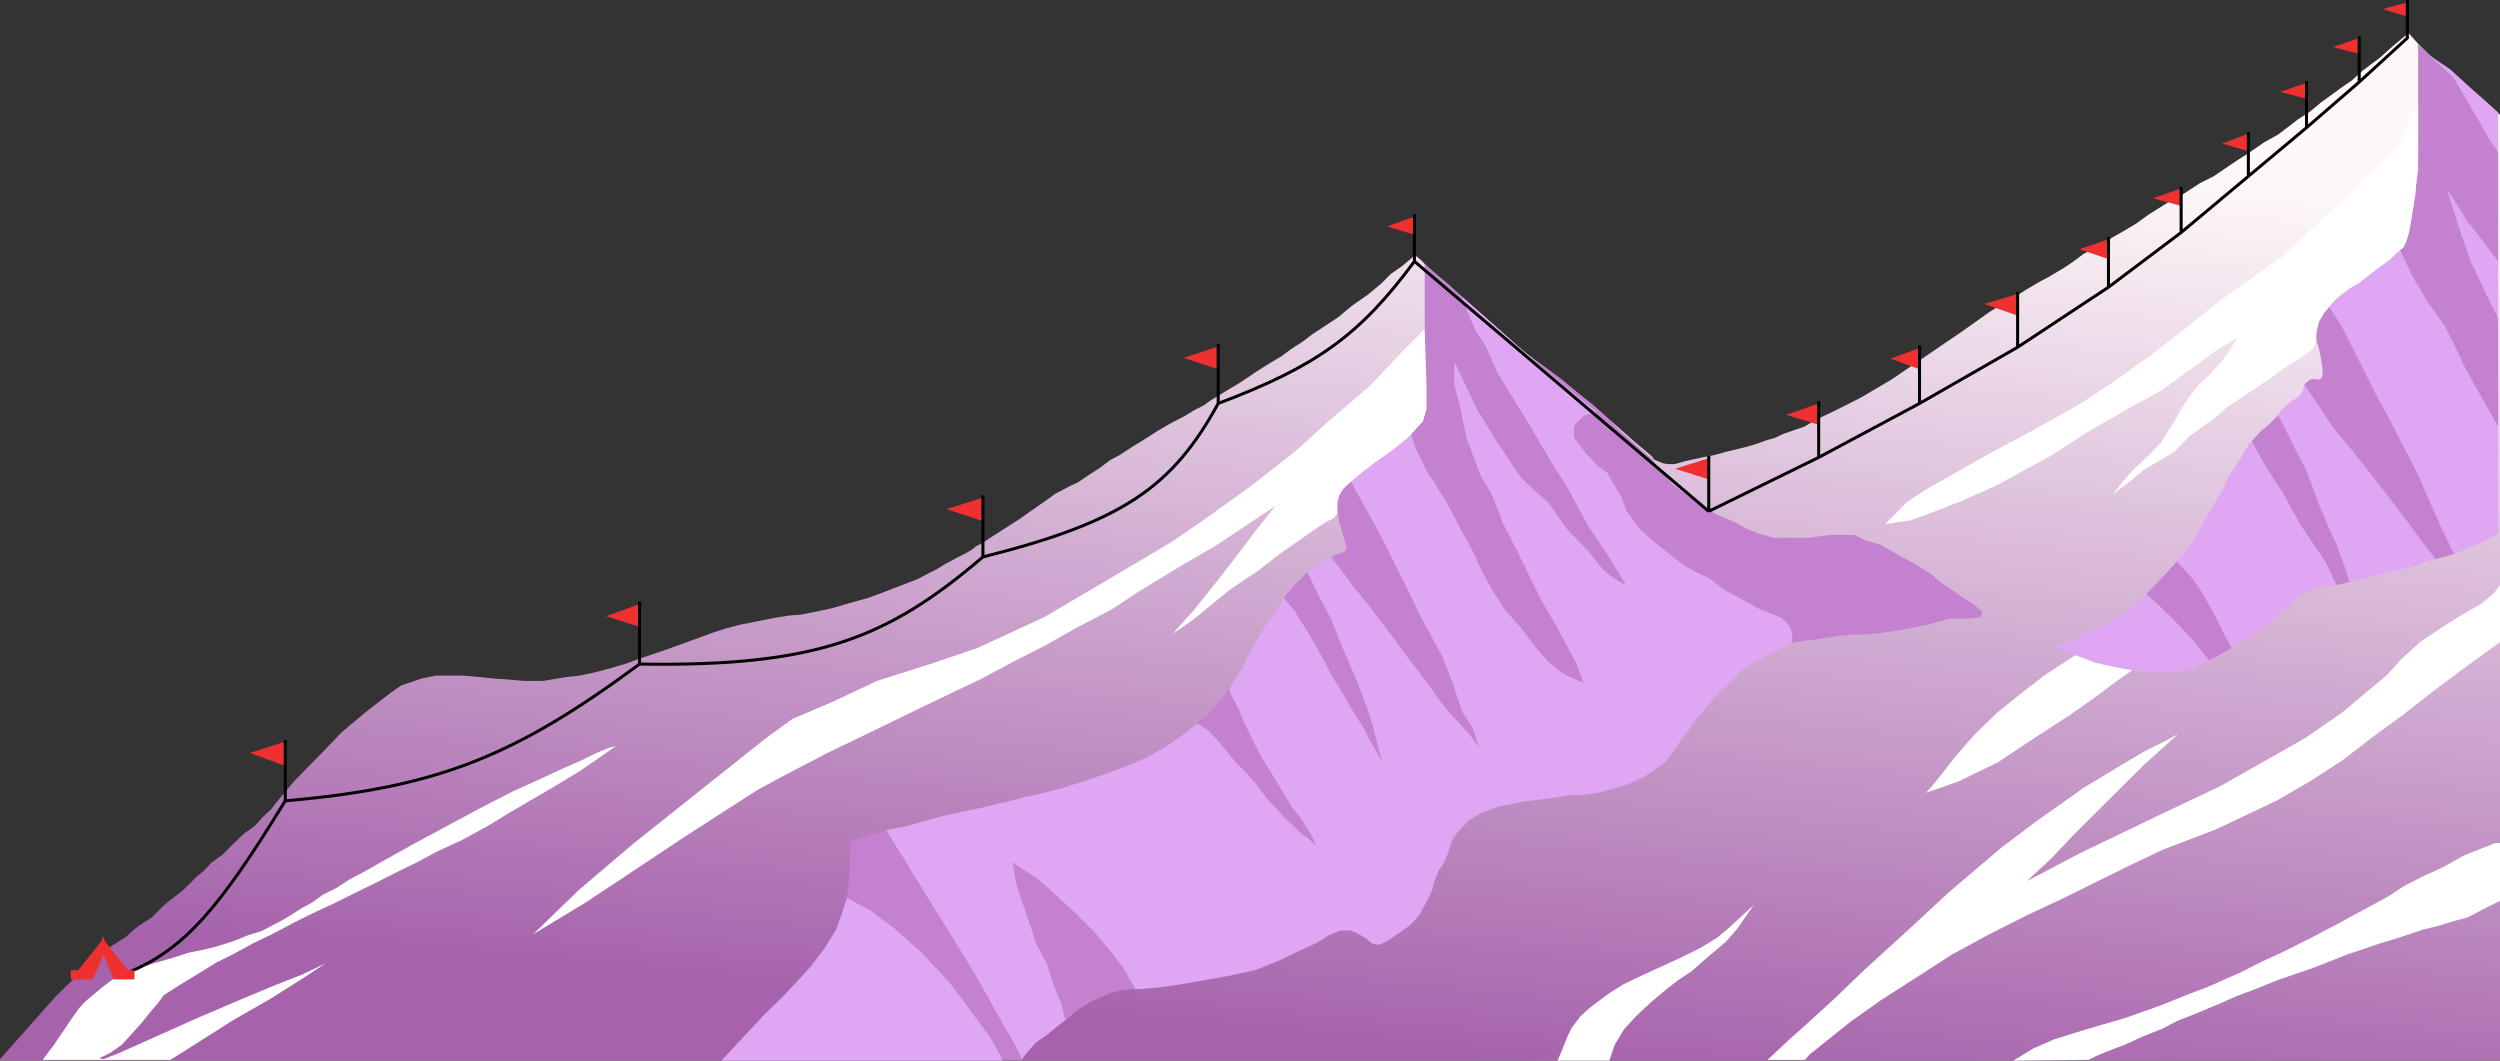 <svg width="1650" height="700" viewBox="0 0 1650 700" fill="none" xmlns="http://www.w3.org/2000/svg">
<rect x="0" y="0" width="1650" height="700" fill="#333333" stroke="none"/>
<path d="M0 698.996L36.627 657.815L53.439 641.242L73.854 624.168L83.461 618.141C83.661 617.806 84.782 616.534 87.664 614.124C91.266 611.11 93.068 610.106 96.07 608.097C99.072 606.089 99.672 606.089 102.074 603.578C103.996 601.569 107.678 598.053 109.279 596.547L121.458 586.963C122.259 585.791 127.465 581.305 128.906 579.296C138.513 572.064 138.187 569.637 140.789 568.633C143.049 566.372 144.802 565.832 147.107 563.904C154.793 555.868 160.317 550.846 162.118 549.34C169.924 544.318 170.524 542.309 172.926 539.798C174.847 537.789 177.329 535.613 178.33 534.776C178.53 534.609 179.29 533.772 180.731 531.763C182.172 529.754 190.539 519.877 194.541 515.19L210.753 498.618L225.764 483.049L241.976 469.49L257.587 457.437L264.793 452.415L278.002 447.895L287.609 445.887H292.413H305.022L317.031 446.891L326.638 447.895L334.443 448.398L345.852 449.402H358.461L364.465 448.398L373.472 446.891L382.478 445.887L392.085 443.878L401.692 441.367L413.701 437.851L420.306 435.34L439.52 428.812L461.736 420.777L471.343 417.261L479.148 414.75L488.755 412.239L498.963 410.23L511.572 407.719L521.179 406.213L528.384 405.711L540.993 403.2L550 401.191L558.406 398.68L572.817 394.662L582.424 391.147L590.229 388.134L605.841 382.107L612.445 378.592L618.45 375.579L623.253 372.565L631.659 368.046L637.664 365.032L641.867 362.521L644.269 360.513L649.072 358.002L652.675 355.491L662.882 348.962L673.09 342.433L680.895 336.909L691.703 329.376L696.507 325.861L701.31 323.35L706.114 320.839L711.517 318.328L718.122 313.808L725.928 308.786L732.533 303.764L739.138 300.249L747.544 294.724L754.148 290.707L764.356 284.178L772.162 279.658L781.769 274.636L788.373 270.619L794.378 267.606L798.581 264.592L809.989 257.562L818.395 252.54L830.404 244.504L837.609 239.985L846.015 234.963L852.02 230.443L859.825 225.421L866.43 220.399L871.834 216.883L883.242 209.35L892.249 201.817L903.057 194.284L912.063 186.751L918.068 180.725L925.273 175.703L930.076 171.685L933.079 169.174L933.679 168.17L937.882 171.685L943.286 177.209L956.496 188.258L962.5 193.782L985.317 213.87L1003.93 230.443L1023.14 245.509L1045.36 263.086L1053.77 269.614L1068.78 282.672L1078.98 291.711L1087.39 298.742L1090.39 301.253L1091.59 303.262L1094 304.266L1097.6 305.773L1100.6 306.275H1105.4L1112.61 304.266L1124.02 301.755L1131.82 300.249L1139.03 298.24L1153.44 294.724L1160.04 292.716L1165.45 290.707L1170.85 289.2L1177.46 286.187L1190.67 281.667L1196.67 278.152L1204.48 274.134L1209.88 271.623L1227.89 262.584L1248.31 250.531L1260.92 241.993L1280.73 228.434L1293.34 219.896L1313.16 205.835L1322.16 200.311L1329.97 195.791L1337.17 191.271L1345.58 186.249L1352.18 182.734L1362.39 176.707L1369 172.187L1375 167.668L1381.6 164.152L1390.01 159.13L1401.42 152.602L1409.83 147.58L1418.23 141.553L1425.44 137.033L1432.64 132.514L1441.05 127.994L1451.86 120.963L1460.86 116.443L1470.47 109.915L1476.47 105.897L1484.28 100.875L1494.49 93.844L1503.49 88.822L1509.5 84.302L1516.7 78.778L1524.51 73.756L1531.71 67.73L1545.52 57.686L1552.13 53.166L1559.33 46.637L1570.74 38.1L1579.15 30.567L1585.15 25.545L1588.16 23.034L1589.36 21.527L1596.56 29.563L1603.77 36.593L1613.97 44.629L1618.18 48.646L1625.38 54.673L1630.19 59.192L1636.79 64.214L1639.79 67.73L1644 70.743L1647.6 73.756L1650 75.765V699.788H0V698.996Z" fill="url(#paint0_linear_2_3)"/>
<path d="M1610.97 43.122L1604.97 37.598L1616.98 45.633L1630.79 58.188L1642.19 68.232L1648.8 74.258V90.831V100.373L1645.8 97.36L1642.19 91.333L1638.59 85.809L1634.99 79.28L1632.59 74.258L1625.98 64.214L1621.78 56.681L1619.38 51.659L1616.98 49.148L1610.97 43.122Z" fill="#DFA6F3"/>
<path d="M1645.8 203.826L1648.8 209.853V172.69L1645.2 167.668L1639.19 159.633L1633.79 153.104L1628.99 146.575L1625.98 142.056L1619.38 131.007L1615.18 125.483L1618.18 136.029L1621.18 146.575L1622.98 154.108L1627.78 166.161L1630.19 172.69L1636.19 185.245L1642.19 196.795L1645.8 203.826Z" fill="#DFA6F3"/>
<path d="M1586.35 163.148L1583.95 165.157L1586.35 172.69L1594.76 187.756L1602.57 200.813L1612.17 214.372L1618.18 225.923L1627.78 246.513L1644.6 275.139L1648.8 281.667V209.853L1640.99 194.284L1630.79 172.69L1624.18 154.108L1615.17 125.483L1619.38 131.509L1628.38 146.073L1638.59 159.13L1648.8 172.69V100.373L1642.79 91.835L1633.19 74.761L1625.98 62.708L1619.38 51.157L1609.77 42.118L1595.96 29.061V67.73V79.281V112.426L1592.36 139.042L1591.16 146.073L1589.96 152.602L1588.16 159.13L1586.35 163.148Z" fill="#C481CF"/>
<path d="M1538.32 200.813L1537.12 202.822L1547.33 221.905L1559.93 247.518L1574.35 273.632L1585.75 295.729L1595.96 315.817L1607.97 343.438L1619.98 365.535L1625.98 363.024L1637.99 358.002L1648.8 351.975V281.667L1638.59 263.588L1626.58 241.993L1621.78 231.447L1613.37 214.875L1601.97 198.804L1592.96 183.738L1587.55 172.69L1583.95 165.157L1581.55 167.165L1578.55 170.179L1573.14 174.196L1568.34 177.712L1563.54 181.729L1558.13 185.747L1555.13 187.756L1550.33 190.267L1545.52 194.284L1542.52 196.795L1540.12 198.804L1538.32 200.813Z" fill="#DFA6F3"/>
<path d="M1521.51 253.042L1520.91 254.046L1526.91 263.086L1538.32 281.667L1550.93 296.231L1571.94 323.35L1583.95 339.42L1607.37 369.05L1619.98 365.535L1618.18 362.521L1610.97 347.455L1602.57 328.874L1595.96 313.306L1578.55 279.658L1567.74 259.57L1558.13 240.487L1545.52 215.377L1537.12 202.32L1534.72 204.831L1532.31 208.346L1530.51 211.861L1529.31 215.377L1528.71 220.399V224.919L1530.51 229.941L1531.71 235.967L1532.91 243.5V246.513L1532.31 249.526L1530.51 250.531H1529.31L1526.91 250.029L1524.51 250.531L1522.71 252.037L1521.51 253.042Z" fill="#C481CF"/>
<path d="M1505.29 271.121L1503.49 274.134L1514.9 300.249L1522.71 314.31L1530.51 332.892L1539.52 357.499L1547.93 376.583L1549.73 382.609L1550.93 384.116L1559.33 382.107L1574.95 378.09L1589.96 374.574L1607.37 369.05L1597.16 355.491L1586.35 340.927L1574.95 325.861L1563.54 311.297L1552.73 297.738L1539.52 281.667L1530.51 268.108L1520.91 254.046L1519.71 258.566L1516.1 262.584L1511.9 265.095L1508.3 268.108L1505.29 271.121Z" fill="#DFA6F3"/>
<path d="M1492.08 284.68L1486.08 291.209L1495.09 308.284L1515.5 342.936L1531.11 366.037L1534.72 373.068L1538.32 379.596L1541.92 386.125L1550.93 384.116L1550.33 383.112L1547.93 375.076L1541.92 359.006L1537.12 348.46L1531.11 334.398L1525.71 319.834L1521.51 309.288L1515.5 297.738L1508.3 283.174L1503.49 274.134L1497.49 280.161L1492.08 284.68Z" fill="#C481CF"/>
<path d="M1442.25 364.028L1436.84 370.557L1449.45 387.129L1455.46 396.169L1467.47 418.768L1472.87 427.807L1487.28 418.768L1496.29 411.737L1507.1 403.702L1511.9 398.178L1516.7 393.658L1522.11 390.645L1529.31 388.134L1535.32 387.129L1541.92 386.125L1535.32 371.561L1527.51 360.01L1519.7 348.46L1511.9 334.9L1507.1 325.861L1501.09 316.821L1492.69 303.262L1486.08 291.209L1484.28 293.218L1478.88 302.257L1474.67 308.786L1470.47 315.315L1466.87 323.852L1462.06 331.385L1455.46 342.936L1448.25 355.993L1442.25 364.028Z" fill="#DFA6F3"/>
<path d="M1424.24 384.116L1416.43 392.151L1426.04 400.689L1446.45 422.283L1457.86 435.843L1472.87 427.807L1467.47 417.763L1462.06 406.715L1452.46 389.64L1446.45 381.103L1436.84 370.557L1434.44 373.068L1429.04 379.094L1424.24 384.116Z" fill="#C481CF"/>
<path d="M1012.34 237.976L1008.13 233.958L1020.74 242.998L1030.95 250.531L1041.76 259.57L1051.36 267.103L1063.37 278.152L1068.78 283.676L1075.38 289.702L1083.19 296.733L1089.79 302.257L1092.79 306.275L1097.6 311.799L1103.6 319.332L1112.01 325.861L1122.22 333.394L1133.62 339.922L1145.63 344.944L1152.84 348.962L1160.04 351.975L1170.85 354.988H1185.86H1193.67L1200.87 353.984L1208.08 352.98H1216.48H1223.69L1230.89 356.495L1241.1 359.508L1250.71 365.032L1262.72 371.561L1274.13 378.592L1281.93 385.12L1290.94 391.147L1295.74 394.662L1301.75 398.178L1308.35 403.702L1307.75 406.213L1307.15 407.217L1299.95 408.222H1286.74L1274.13 411.737L1265.12 413.746L1252.51 416.257L1241.1 417.763L1232.1 418.768H1223.09L1213.48 419.772L1203.27 421.279L1196.07 422.283L1191.27 422.785L1185.86 423.79L1183.46 424.292H1182.26V423.79V421.279V418.768L1181.66 416.257L1180.46 413.746L1179.26 411.737L1177.46 410.23L1175.65 408.222L1173.25 407.217L1161.84 402.697L1157.04 400.186L1149.84 396.671L1142.03 392.151L1136.63 389.138L1128.82 383.112L1124.62 380.601L1116.81 377.085L1109.01 371.561L1098.8 364.028L1092.79 359.006L1087.39 353.984L1081.99 349.464L1078.98 345.447L1077.18 342.936L1075.98 340.927L1072.98 337.411L1072.38 334.398L1071.18 331.887L1070.58 329.878L1069.98 327.87L1068.18 325.359L1065.77 321.843L1063.37 317.323L1062.17 315.315L1060.97 312.804L1059.77 311.799L1054.97 308.284L1050.16 303.262L1045.36 298.24L1041.76 293.218L1039.36 290.205L1038.76 288.698L1038.15 287.191L1038.76 285.183V282.672V281.165L1039.36 280.663L1039.96 279.156L1042.36 277.147L1044.16 275.139L1045.36 274.134L1046.56 273.632L1048.96 273.13L1053.17 272.125L1038.15 259.57L1012.34 237.976Z" fill="#C481CF"/>
<path d="M940.284 183.236V174.196L965.502 196.293L966.103 199.306L969.705 207.342L973.908 217.888L981.114 228.434L988.919 247.015L995.524 256.557L1012.34 283.676L1019.54 296.733L1021.94 301.755L1025.55 307.279L1028.55 311.799L1031.55 316.319L1034.55 321.341L1038.76 329.376L1042.36 335.905L1044.76 340.425L1048.36 346.953L1051.97 351.975L1055.57 357.499L1062.77 368.548L1066.38 374.574L1070.58 381.605L1073.58 386.627L1068.18 383.614L1064.57 381.605L1062.77 380.098L1060.37 378.592L1057.97 376.081L1056.17 374.072L1053.17 370.557L1050.76 367.041L1047.76 363.526L1044.76 360.513L1038.16 353.482L1032.75 347.958L1029.75 343.438L1023.74 334.398L1021.94 331.887L1017.74 328.372L1011.74 322.848L1008.13 319.834L1006.33 317.826L1004.53 316.319L1003.33 314.812L997.325 306.275L991.321 296.733L983.515 285.183L978.712 277.147L975.109 271.121L972.107 265.095L969.105 258.566L966.703 253.544L964.902 249.526L963.1 246.011L960.098 239.482V243.5V251.535V254.548L960.699 256.557L961.9 261.077L963.701 267.103L964.902 272.628L965.502 277.147L966.703 281.165L967.904 288.698L970.306 294.724L973.908 304.768L977.511 314.31L981.714 320.839L984.716 325.359L985.317 327.87L988.319 335.403L990.721 340.425L991.921 344.944L993.723 348.46L996.725 353.984L1002.13 364.53L1006.93 374.574L1010.53 382.107L1014.74 390.142L1017.74 396.169L1027.35 413.244L1032.75 422.785L1039.96 436.345L1042.36 441.869L1045.36 450.909L1040.56 448.9L1035.75 446.891L1032.75 445.384L1030.95 444.38L1029.15 442.873L1026.15 440.362L1022.54 437.851L1020.14 435.843L1016.54 431.323L1012.94 426.803L1008.13 420.274L1005.73 417.261L1002.73 413.244L997.325 407.217L993.122 402.697L991.321 399.684L985.317 390.645L982.915 386.627L976.31 373.57L971.507 363.526L969.705 360.01L963.1 348.46L960.699 343.438L954.094 330.883L948.69 322.848L946.288 318.328L943.887 314.812L941.485 311.297L937.282 302.76L933.679 294.724L932.478 290.707L931.277 286.689L933.679 284.178L935.48 281.667L937.882 279.156L939.083 277.147L939.683 274.636L940.284 270.117V265.597V258.566V239.482V211.861V183.236Z" fill="#C481CF"/>
<path d="M882.041 372.565L878.439 367.543L883.242 365.535L886.245 364.53L888.646 363.024V360.513L888.046 358.504L886.845 354.988L885.044 348.46L883.843 344.944L883.242 340.425L882.642 336.407V331.887L883.242 329.878L883.843 327.367L885.644 324.354L888.046 321.341L891.648 317.826L901.255 333.896L913.865 357.499L925.273 381.103L934.88 400.689L939.083 409.226L943.286 416.759L948.09 426.301L951.692 432.327L952.893 435.843L955.895 443.376L958.897 450.406L961.299 457.939L963.701 465.472L964.902 469.49L969.705 476.521L972.107 480.036L972.707 481.041L973.908 486.063L976.31 493.596L969.705 485.56L958.897 473.508L950.491 463.464L936.681 444.882L925.273 428.812L913.865 414.248L907.26 404.706L898.253 393.658L889.847 383.112L882.041 372.565Z" fill="#C481CF"/>
<path d="M850.218 398.178L847.216 394.662L849.017 392.151L851.419 389.64L853.821 387.129L855.622 384.618L858.024 382.609L860.426 380.098L862.827 377.587L864.028 380.098L865.83 383.112L868.231 388.636L871.234 394.662L873.635 398.68L876.037 403.2L878.439 407.719L881.441 415.252L884.443 422.283L887.445 429.816L892.249 440.865L895.251 448.398L899.454 458.442L903.657 470.494L906.659 480.538L909.061 489.578L910.262 495.604L912.063 502.635L910.262 499.622L907.86 495.604L904.858 490.08L903.657 488.071L900.054 480.538L896.452 475.014L892.849 468.988L889.247 462.961L883.843 453.922L882.041 451.411L879.64 447.393L878.439 445.384L875.437 439.358L870.633 430.318L865.229 420.777L861.627 414.75L860.426 412.741L856.223 406.213L854.421 403.2L850.218 398.178Z" fill="#C481CF"/>
<path d="M792.576 479.032L790.175 477.525L791.976 475.516L794.378 473.508L796.779 472.001L799.782 468.486L802.183 465.975L805.185 461.957L807.587 459.446L809.389 457.437L811.19 454.926L811.79 456.935L813.592 460.45L816.594 465.472L817.795 467.983L818.996 470.494L821.998 478.027L825 484.054L828.603 491.587L832.806 499.622L837.009 506.151L840.011 510.67L843.013 516.697L845.415 521.217L849.618 527.243L851.419 530.256L853.821 533.772L856.823 537.789L859.225 540.803L861.026 543.816L864.028 547.833L867.03 553.86L868.832 558.38L867.631 557.375L867.03 556.371L865.229 555.366L864.028 553.86L862.227 552.353L858.624 549.842L856.223 547.833L853.821 545.322L852.02 543.816L850.819 542.811L846.015 537.789L841.812 533.27L838.81 530.256L835.207 525.737L832.205 522.221L831.004 520.212L829.803 518.706L828.002 516.195L826.201 514.186L824.399 512.177L821.998 509.666L816.594 504.644L809.989 496.609L805.786 491.085L799.181 484.054L797.38 482.045L794.978 480.538L792.576 479.032Z" fill="#C481CF"/>
<path d="M702.511 670.872L703.712 672.881L707.314 669.868L710.917 666.855L716.321 663.339L720.524 660.828L725.327 658.82L731.932 655.806L736.736 654.3L740.939 653.295L745.742 652.793H749.345L748.744 651.287H748.144L743.941 642.749L742.14 640.238L739.137 636.221L735.535 631.199L731.932 626.679L726.528 619.648L719.323 612.617L712.118 605.084L701.91 595.04L695.306 589.014L686.899 581.983L682.696 578.468L679.694 576.459L676.092 574.45L671.288 571.437L668.286 568.926L668.886 571.939L669.487 575.957L670.087 579.472L670.688 583.992L671.889 587.005L673.69 591.525L675.491 598.053L677.893 605.084L679.694 610.106L682.096 616.635L683.897 622.661L685.699 626.177L688.701 631.701L691.102 636.221L692.904 642.247L694.105 646.265L695.306 650.282L697.707 655.806L699.509 660.326L700.709 663.339L701.91 667.859L702.511 670.872Z" fill="#C481CF"/>
<path d="M671.288 692.467L674.29 699.498L677.893 694.476L683.897 687.947L691.102 682.925L696.506 678.405L703.712 672.881L702.511 670.872L700.709 662.837L695.306 649.78L691.102 636.221L683.897 622.661L680.295 611.613L674.891 596.044L670.688 582.987L668.286 568.926L670.688 570.934L683.297 578.97L692.303 586.503L709.116 602.071L723.526 616.635L734.334 629.692L741.539 639.234L749.345 652.793H752.347L764.356 651.789L778.766 649.78L795.578 646.767L809.989 644.256L828.602 640.238L846.015 633.207L860.426 626.177L869.432 622.159L877.238 617.137L884.443 614.124H891.648L895.251 615.63L901.255 619.146L905.458 622.661L910.262 623.665L916.266 620.652L922.871 616.133L930.677 610.608L936.681 604.08L942.685 593.031L945.087 588.009L946.889 580.978C947.489 579.974 948.69 577.664 948.69 576.459C948.69 575.253 951.092 572.274 952.292 570.934L955.295 563.904L958.297 554.864L961.899 549.34L969.705 541.305L978.111 536.283L989.52 532.265L1003.93 529.252L1015.94 527.745L1027.35 526.239L1036.95 524.732H1044.76L1054.97 523.225L1063.97 520.714L1074.18 517.701L1084.99 512.679L1093.4 507.155L1099.4 502.635L1104.2 496.609L1109.01 489.076L1115.01 481.041L1120.41 473.508L1128.22 464.468L1134.83 456.935L1143.83 448.9L1148.64 442.873L1156.44 437.851L1164.25 433.834L1178.66 426.803L1182.86 423.79V417.763L1180.46 412.239L1175.65 407.719L1160.64 401.693L1151.64 396.671L1137.83 389.138L1128.82 382.107L1120.41 378.09L1112.01 373.57L1104.2 367.543L1092.19 358.002L1081.99 348.962L1073.58 337.411L1069.98 327.87L1064.57 318.83L1060.97 312.301L1053.77 306.777L1045.96 298.24L1038.76 288.698V281.165L1042.96 276.645L1045.96 273.632L1053.77 272.125L1042.96 263.086L1032.15 254.548L1015.34 240.487L965.502 196.293V198.804L973.308 216.883L980.513 228.434L988.919 247.015L1000.93 266.601L1009.33 280.161L1018.34 295.729L1035.15 322.848L1048.36 347.455L1059.77 364.028L1073.58 386.627L1065.77 382.107L1057.97 376.081L1048.36 364.028L1033.95 348.962L1021.94 331.887L1004.53 316.319L988.919 293.218L975.109 270.619L960.098 239.482V254.548L963.701 268.61L967.904 288.698L977.511 314.31L984.116 325.359L991.921 344.944L1004.53 370.054L1016.54 394.662L1029.15 416.759L1039.96 436.847L1045.36 450.909L1032.15 444.882L1021.94 436.847L1013.54 427.305L1004.53 415.252L993.723 403.2L985.316 390.142L977.511 376.081L972.107 364.028L967.904 355.993L963.701 348.962L960.098 341.429L954.694 331.887L949.891 323.852L946.288 317.826L942.085 312.301L937.882 303.262L934.88 297.235L931.277 286.689L927.074 290.707L924.072 293.218L920.469 295.729L916.867 298.742L913.865 300.751L909.061 304.266L905.458 306.777L901.255 309.79L891.648 317.826L900.655 334.398L906.659 344.944L915.065 361.015L930.677 392.151L937.282 406.213L951.692 432.829L958.897 450.909L964.902 469.49L972.107 480.538L976.31 493.596L972.107 487.569L964.902 479.032L957.096 470.997L949.891 461.957L942.085 450.909L934.88 441.367L927.074 431.323L919.869 421.279L911.463 410.23L901.856 397.675L892.849 386.627L885.044 376.081L878.439 367.543L873.635 370.054L867.631 374.072L862.827 377.587L871.233 394.662L878.439 408.222L885.044 425.296L894.05 445.887L901.856 465.975L906.059 479.032L909.061 491.085L912.063 502.635L909.061 497.111L904.858 490.08L900.054 480.538L892.849 469.49L888.046 460.953L878.439 444.882L871.233 431.323L864.629 419.772L854.421 403.2L847.216 394.662L844.214 400.689L838.209 408.222L832.806 416.759L825.6 429.314L819.596 441.367L811.19 454.926L812.391 458.442L817.795 468.486L820.797 476.019L824.399 483.552L831.605 498.115L840.011 511.675L847.216 523.728L852.02 531.763L858.624 540.3L865.229 550.344L868.832 558.379L867.631 557.375L863.428 553.357L858.024 549.34L853.821 545.322L848.417 540.3L842.413 533.772L838.209 529.252L832.806 522.723L828.002 516.195L822.598 510.168L815.993 503.64L809.389 495.604L803.985 489.076L797.38 482.045L790.175 477.525L780.568 485.058L772.161 491.085L758.351 499.12L745.142 505.146L731.332 510.168L718.122 514.688L702.511 519.71L691.102 522.723L676.092 526.239L664.083 529.252L647.271 533.269L634.661 535.78L621.452 538.794L608.843 542.309L598.035 545.322L584.825 547.833L586.026 549.842L589.028 554.864L592.03 559.886L596.834 567.419L601.037 574.45L606.441 582.987L615.447 598.053L628.657 619.146L637.063 632.705L646.07 647.771L654.476 662.837L661.081 674.89L667.685 685.938L671.288 692.467Z" fill="#DFA6F3"/>
<path d="M560.808 575.454L559.007 592.529L568.013 597.049L575.218 601.569L582.424 607.093L593.231 615.128L601.037 622.159L613.646 634.212L620.852 642.247L628.657 651.286L634.061 657.815L640.066 665.85L646.07 674.388L653.876 684.934L661.681 699.498H674.29L671.288 692.467L664.683 680.916L655.076 663.841L645.469 646.767L632.26 624.67L622.052 608.097L604.039 579.472L584.825 547.833L560.808 555.366V556.873V560.388V567.921V575.454Z" fill="#C481CF"/>
<path d="M1258.51 331.385L1244.1 345.949L1260.92 343.438L1274.73 338.416L1292.74 331.385L1316.76 320.839L1352.78 301.253L1378.6 284.68L1407.42 268.108L1426.64 257.562L1448.85 241.491L1460.26 232.954L1477.07 222.408L1470.47 232.954L1465.07 239.985L1457.86 248.02L1450.65 254.548L1444.05 263.086L1439.25 270.619L1435.04 278.152L1430.84 284.68L1426.64 291.711L1418.83 299.746L1405.62 312.301L1394.21 326.363L1405.62 317.826L1414.63 310.293L1435.04 298.24L1445.25 287.694L1462.06 275.641L1469.27 269.112L1489.68 255.553L1499.29 249.024L1508.3 242.496L1520.31 234.963L1526.31 230.443L1528.71 225.421V220.399L1530.51 212.364L1534.12 206.337L1540.72 198.302L1545.52 194.284L1550.93 190.267L1556.93 186.751L1562.94 181.729L1570.74 176.205L1577.35 171.183L1582.15 166.663L1586.35 163.148L1588.76 157.624L1590.56 150.593L1592.36 139.042L1594.16 128.496L1595.96 102.382V68.734L1590.56 78.276L1585.75 92.84L1577.35 102.382L1562.34 116.443L1547.33 131.509L1526.31 150.593L1506.5 169.174L1488.48 181.729L1462.06 200.813L1442.85 216.381L1418.83 234.963L1394.21 252.54L1372 267.103L1337.77 286.187L1309.55 301.253L1290.94 311.799L1272.33 322.345L1258.51 331.385Z" fill="white"/>
<path d="M1349.78 445.384L1371.4 431.323L1381 435.843L1389.41 438.856L1397.22 440.362L1408.62 441.367L1397.22 449.402L1381 461.455L1365.99 472.001L1341.98 487.569L1318.56 503.138L1292.74 515.693L1271.12 523.226L1276.53 517.199L1290.34 499.622L1302.95 485.058L1318.56 469.992L1334.17 457.437L1349.78 445.384Z" fill="white"/>
<path d="M381.878 587.507L351.856 616.635L386.681 595.542L415.502 576.459L447.926 554.864L474.345 537.789L500.164 521.217L518.777 511.173L545.797 497.111L584.225 478.53L610.043 465.975L647.871 447.895L669.487 436.345L689.301 426.301L709.716 414.75L733.733 402.195L751.146 390.645L781.768 372.063L803.384 359.508L841.812 333.896L828.602 350.469L818.395 364.028L805.185 381.103L788.373 402.195L773.963 418.266L787.172 409.226L811.79 389.138L830.404 376.583L845.415 365.032L864.028 351.975L870.633 347.455L875.437 344.442L880.24 341.931L882.642 338.918V336.407V331.887L883.843 326.865L886.244 322.848L889.847 319.332L897.653 312.804L906.659 305.773L918.068 297.738L928.875 289.2L939.083 278.152L941.485 270.117V254.548L940.284 217.385L924.672 232.954L904.257 254.548L876.637 278.152L855.022 297.738L825.6 320.839L796.179 341.931L772.762 358.002L733.733 381.103L689.301 407.217L644.869 427.807L613.646 438.354L578.821 449.402L550 462.961L522.98 474.512L504.967 487.569L479.148 508.159L417.904 556.873L381.878 587.507Z" fill="white"/>
<path d="M1369.6 421.781L1355.79 426.803L1370.8 432.829L1382.81 437.349L1401.42 441.367L1418.23 443.878H1433.84L1447.65 441.367L1457.86 435.843L1447.65 422.785L1433.84 408.222L1424.24 399.182L1416.43 392.151L1409.22 399.182L1400.22 405.711L1384.01 414.75L1369.6 421.781Z" fill="#DFA6F3"/>
<path d="M1105.6 309.407L1127.78 302.387V316.428L1105.6 309.407Z" fill="#EE3030"/>
<path d="M1178.74 273.803L1200.33 266.281V280.322L1178.74 273.803Z" fill="#EE3030"/>
<path d="M1247.69 236.694L1266.88 229.673V243.715L1247.69 236.694Z" fill="#EE3030"/>
<path d="M1309.45 200.588L1331.63 194.069V208.11H1331.03L1309.45 200.588Z" fill="#EE3030"/>
<path d="M1372.4 164.482L1391.59 157.963V171.001L1372.4 164.482Z" fill="#EE3030"/>
<path d="M1420.97 130.884L1439.55 124.365V135.898L1420.97 130.884Z" fill="#EE3030"/>
<path d="M1466.53 94.778L1483.92 88.259V99.793L1466.53 94.778Z" fill="#EE3030"/>
<path d="M1504.91 60.678L1522.29 54.66V65.191L1504.91 60.678Z" fill="#EE3030"/>
<path d="M1539.68 31.091L1557.07 25.073V35.604L1539.68 31.091Z" fill="#EE3030"/>
<path d="M1572.66 6.018L1588.84 1.504V11.032L1572.66 6.018Z" fill="#EE3030"/>
<path d="M399.909 406.692L422.093 398.669V413.713L399.909 406.692Z" fill="#EE3030"/>
<path d="M624.746 335.985L648.728 328.463V344.009L624.746 335.985Z" fill="#EE3030"/>
<path d="M781.232 236.193L804.015 228.67V243.715L781.232 236.193Z" fill="#EE3030"/>
<path d="M915.534 149.438L933.521 142.919V154.954L915.534 149.438Z" fill="#EE3030"/>
<path d="M164.88 496.957L188.263 489.435V505.482L164.88 496.957Z" fill="#EE3030"/>
<path d="M488.755 686.44L476.146 700H661.681L660.48 696.987L653.875 684.934L646.07 674.388L635.862 660.326L628.057 650.282L619.65 640.74L608.242 628.687L591.43 613.621L574.017 600.564L559.006 592.529L555.404 603.577L551.801 613.621L543.995 626.176L534.388 638.731L517.576 656.811L503.766 670.37L488.755 686.44Z" fill="#DFA6F3"/>
<path d="M1341.98 691.965L1328.77 700L1378.6 699.498L1383.41 696.987L1390.61 693.974L1402.62 689.454L1413.43 684.432L1427.24 678.908L1436.84 673.886L1449.45 668.864L1465.07 662.335L1475.27 657.815L1488.48 652.793L1503.49 646.767L1526.91 638.731L1548.53 630.194L1570.74 622.661L1583.95 618.643L1598.96 613.621L1610.97 610.608L1618.78 608.097L1628.38 605.586L1637.99 600.564L1650 594.538V556.371H1647L1637.99 559.886L1626.58 564.406L1612.17 572.441L1598.96 578.467L1586.35 584.996L1575.55 592.027L1543.12 609.604L1526.91 618.141L1505.9 628.687L1492.69 634.714L1478.88 641.745L1457.26 651.286L1444.05 656.309L1426.64 663.339L1402.62 671.877L1387.01 676.397L1370.2 681.419L1355.79 685.938L1341.98 691.965Z" fill="white"/>
<path d="M1191.27 676.899L1181.06 685.938L1166.58 699.498H1191.27L1194.27 695.982L1206.88 685.938L1221.29 674.388L1241.1 660.326L1266.92 643.753L1287.94 630.194L1311.95 617.137L1337.77 604.08L1362.39 592.529L1402.02 572.943L1427.24 560.89L1462.66 547.331L1502.89 528.247L1524.51 515.692L1545.52 502.133L1567.14 485.56L1585.75 472.001L1605.57 456.433L1627.78 439.86L1650 423.79V386.125L1645.8 391.649L1637.39 398.68L1624.18 406.213L1612.17 413.746L1597.16 423.79L1584.55 435.34L1575.55 445.384L1545.52 470.494L1521.51 487.067L1465.67 518.706L1425.44 537.789L1373.2 562.899L1337.77 581.481L1353.98 566.415L1367.79 551.851L1389.41 530.256L1414.63 505.146L1437.45 484.556L1429.04 489.076L1415.83 495.604L1397.22 506.653L1375.6 519.71L1344.98 541.305L1320.96 559.384L1285.53 589.516L1263.92 609.604L1230.9 639.736L1210.48 659.322L1191.27 676.899Z" fill="white"/>
<path d="M1030.95 692.969L1027.95 700H1062.17L1065.78 689.454L1071.78 679.41L1079.59 670.872L1089.79 661.331L1100.6 652.291L1107.81 646.767L1116.81 640.74L1126.42 632.203L1139.03 621.657L1146.83 612.617L1157.64 597.049L1152.84 601.569L1146.83 607.093L1140.83 612.617L1133.62 618.644L1122.22 625.674L1109.01 632.203L1095.8 638.229L1083.79 643.754L1071.18 649.78L1060.97 656.309L1049.56 664.846L1042.96 670.872L1036.95 678.908L1033.95 685.436L1030.95 692.969Z" fill="white"/>
<path d="M33.024 692.969L28.221 699.498H112.282L114.083 698.493L138.701 682.925L153.712 673.383L178.33 659.322L200.546 645.26L214.956 635.718L207.751 639.234L199.345 643.251L181.332 650.282L159.716 659.322L130.295 671.877L78.657 694.978L68.45 698.996L65.448 698.493L72.653 694.978L80.458 689.454L86.463 682.925L93.668 674.89L99.672 667.357L104.476 661.833L108.079 656.811L118.286 650.282L131.496 642.247L142.904 635.216L153.111 630.194L166.921 622.661L178.33 617.137L186.135 613.119L194.541 608.6L208.952 601.569L219.76 596.547L235.972 588.512L250.382 581.481L261.19 575.957L275.6 568.926L287.609 562.397L305.022 554.362L324.236 543.816L333.843 537.789L365.666 519.208L383.078 508.662L407.696 491.587L405.895 492.591L401.692 493.596L393.286 497.111L383.078 502.133L370.469 507.657L354.258 515.19L338.646 522.221L315.229 534.274L298.417 543.314L273.199 556.873L251.583 568.926L240.175 575.454L230.568 580.476L222.161 586.001L213.155 590.52L205.349 596.045L198.744 599.56L193.341 603.075L186.736 607.093L180.131 610.608L172.325 614.626L163.919 617.137L156.714 620.15L149.509 622.661L141.103 625.172L132.696 627.181L124.891 628.688L117.085 631.199L110.48 633.207L103.275 635.216L95.469 637.727L86.463 640.74L79.858 643.251L73.854 646.767L67.249 651.789L61.845 656.309L56.441 660.828L52.238 665.348L48.635 670.37L46.234 673.886L43.231 678.405L39.028 684.432L35.426 689.956L33.024 692.969Z" fill="white"/>
<path d="M85.737 641.38C121.673 625.993 144.239 600.518 188.263 528.55M188.263 528.55C289.546 519.783 340.254 498.727 422.093 438.285M188.263 528.55V488.432M422.093 438.285C538.507 440.105 585.35 421.694 648.728 367.578M422.093 438.285V397.164M648.728 367.578C740.699 344.485 773.67 321.765 804.015 266.281M648.728 367.578V326.959M804.015 266.281C868.648 241.829 897.303 221.556 933.521 172.506M804.015 266.281V227.166M933.521 172.506L1127.78 337.489M933.521 172.506V141.415M1127.78 337.489L1200.33 301.885M1127.78 337.489V300.882M1200.33 301.885L1266.88 266.281M1200.33 301.885V264.776M1266.88 266.281L1331.63 229.172M1266.88 266.281V228.169M1331.63 229.172L1391.59 189.556M1331.63 229.172V192.565M1391.59 189.556L1439.55 153.45M1391.59 189.556V156.459M1439.55 153.45L1483.92 116.341M1439.55 153.45V123.362M1483.92 116.341L1522.29 84.247M1483.92 116.341V87.256M1522.29 84.247L1557.07 54.159M1522.29 84.247V53.657M1557.07 54.159L1588.84 25.073V0M1557.07 54.159V24.071" stroke="black" stroke-width="2"/>
<path d="M46.766 646.395H61.155L68.35 630.348L74.945 646.395H88.735V640.378H84.538L68.95 620.82L67.751 617.31L67.151 620.82L51.562 640.378H46.766V646.395Z" fill="#EE3030"/>
<defs>
<linearGradient id="paint0_linear_2_3" x1="1055.57" y1="78.276" x2="994.839" y2="702.003" gradientUnits="userSpaceOnUse">
<stop stop-color="#FEF8F8"/>
<stop offset="1" stop-color="#A663AC"/>
</linearGradient>
</defs>
</svg>
